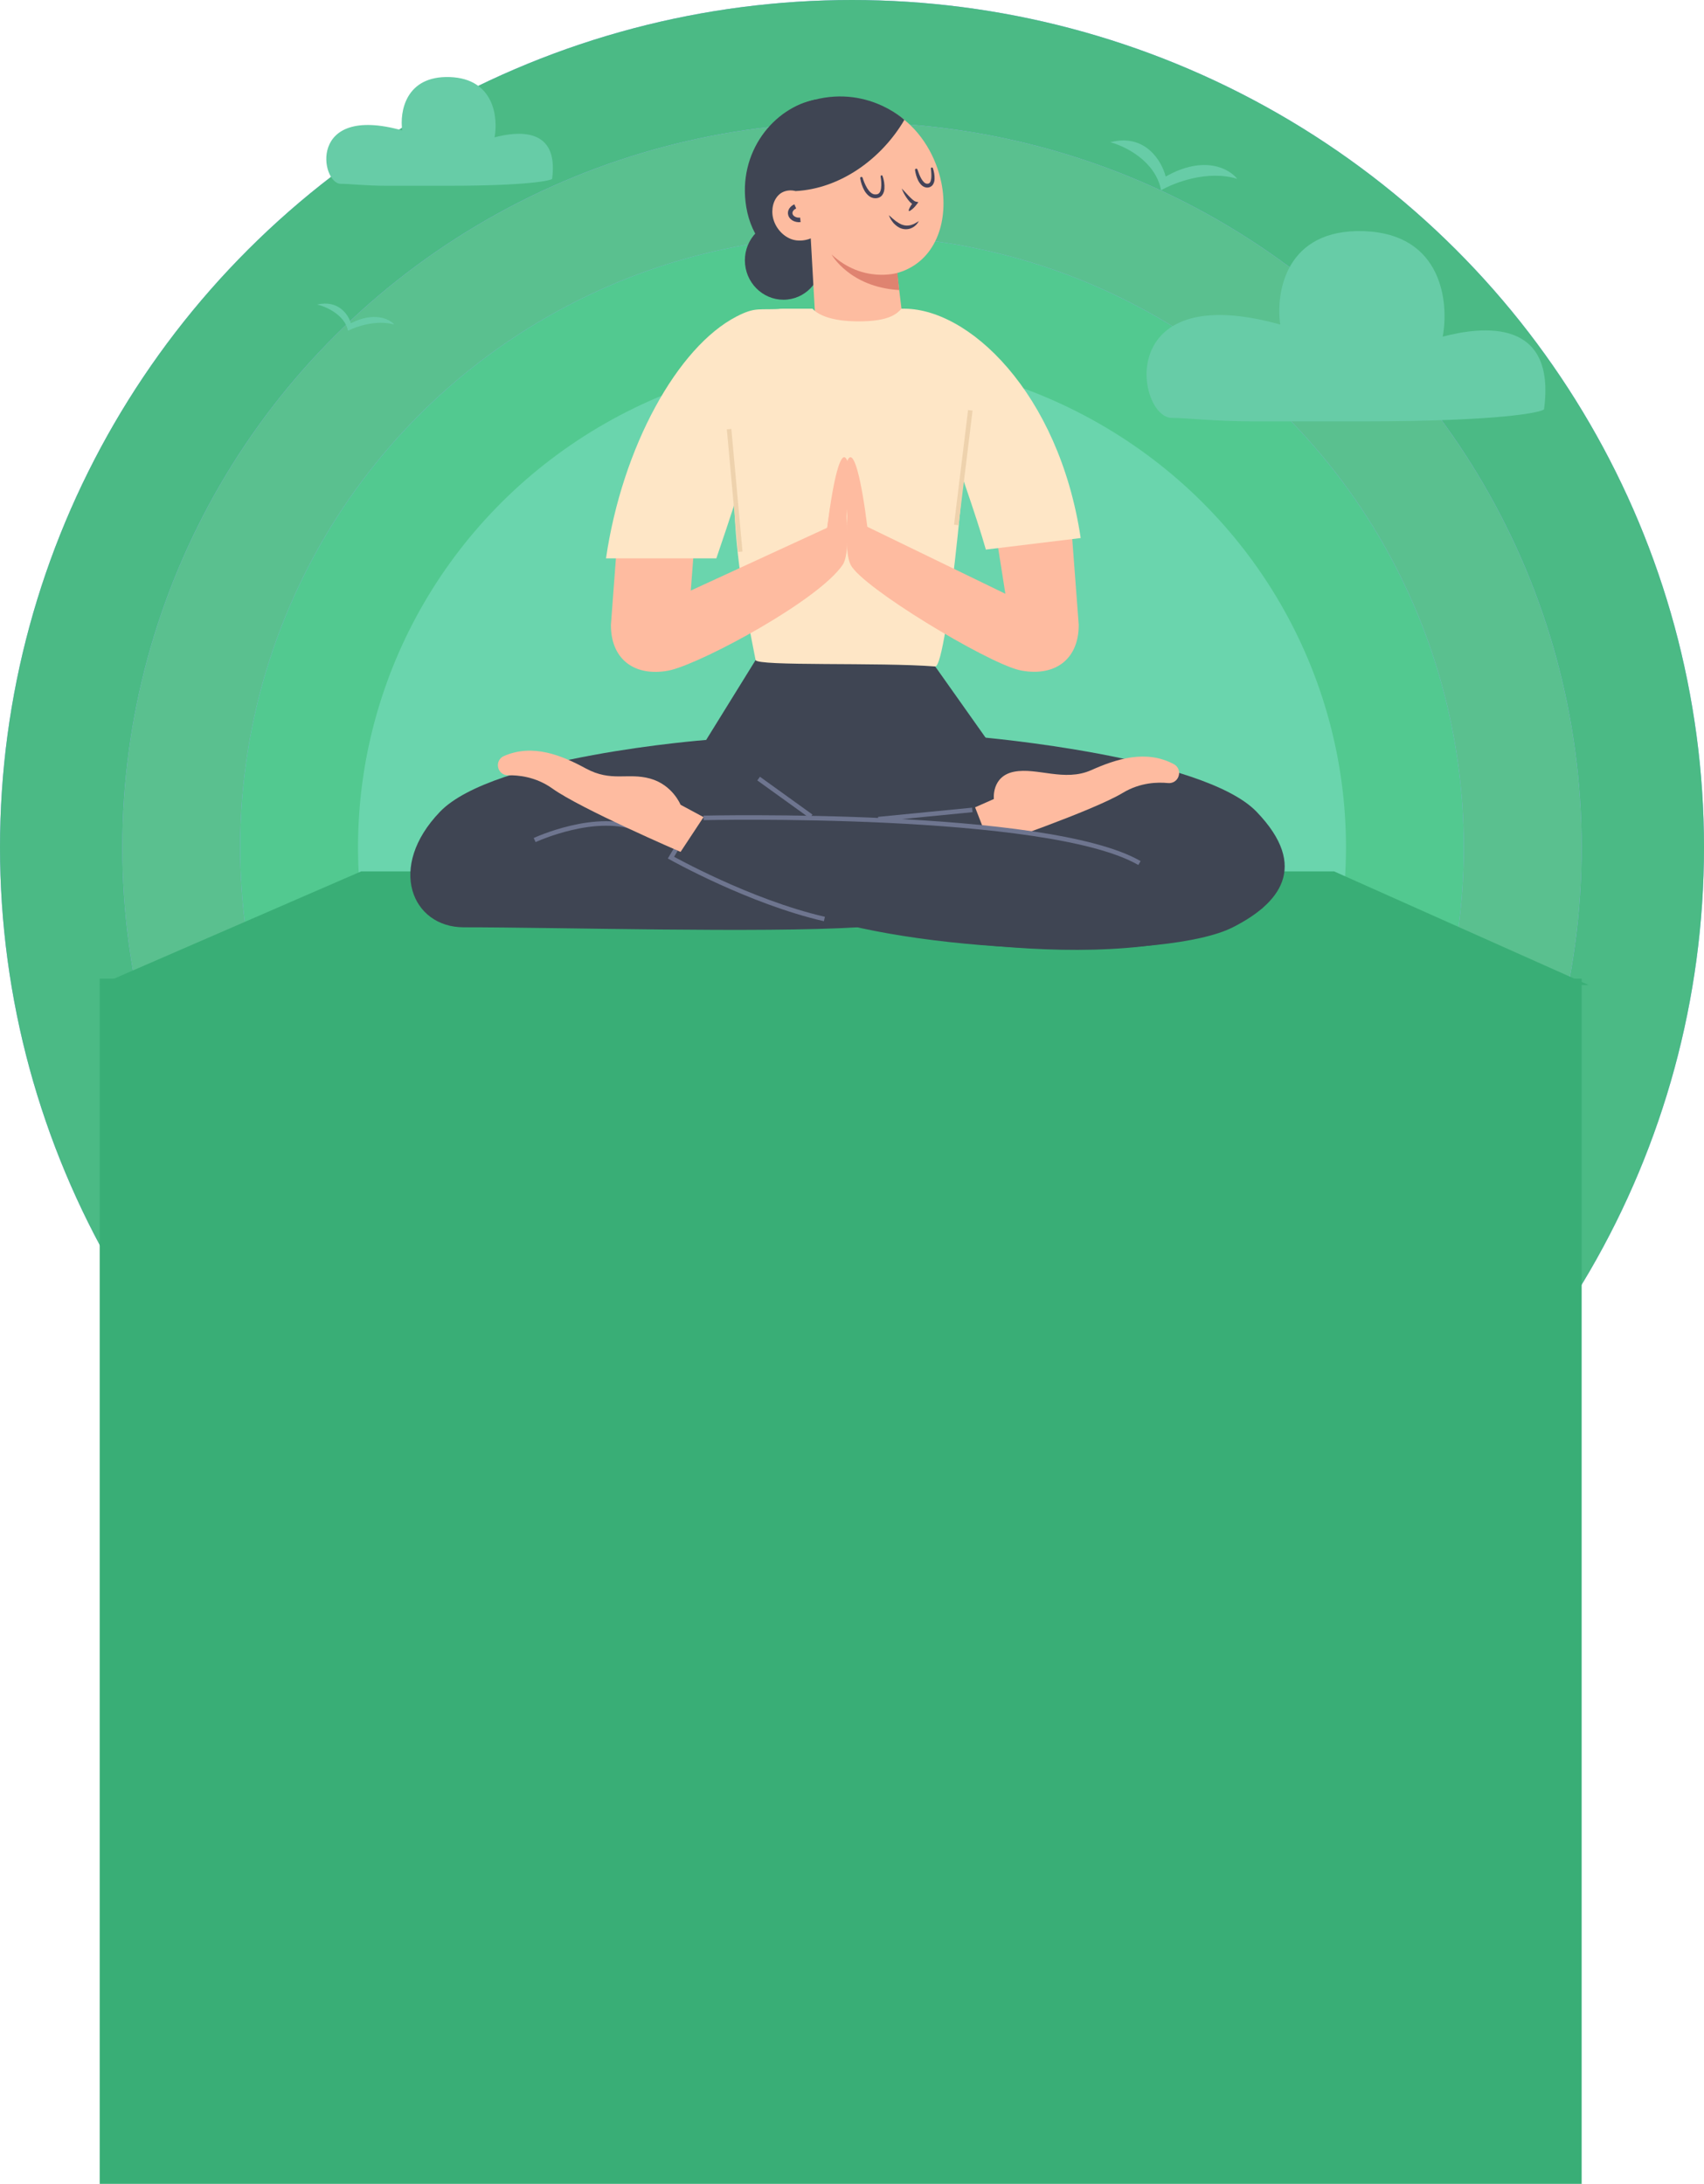<svg width="376" height="482" viewBox="0 0 376 482" fill="none" xmlns="http://www.w3.org/2000/svg">
<ellipse cx="188" cy="187" rx="188" ry="187" fill="#9AA2FD"/>
<ellipse cx="188" cy="187" rx="188" ry="187" fill="#4BBA85" fillOpacity="0.95"/>
<ellipse cx="188" cy="187" rx="161" ry="160" fill="#9AA2FD"/>
<ellipse cx="188" cy="187" rx="161" ry="160" fill="#5AC08F"/>
<circle cx="188" cy="187" r="135" fill="#9AA2FD"/>
<circle cx="188" cy="187" r="135" fill="#52C990" fillOpacity="0.88"/>
<path d="M256.2 42C254.978 35.536 248.224 32.236 245 31.395C252.738 29.374 256.37 35.603 257.218 38.97C265.771 34.122 271.303 37.286 273 39.475C266.484 37.455 259.085 40.317 256.2 42Z" fill="#67CCA7"/>
<path d="M76.8 73C76.058 69.474 71.958 67.674 70 67.215C74.698 66.113 76.903 69.511 77.418 71.347C82.611 68.703 85.97 70.429 87 71.623C83.044 70.521 78.552 72.082 76.8 73Z" fill="#67CCA7"/>
<ellipse cx="188" cy="187" rx="109" ry="108" fill="#6AD5AD" fillOpacity="0.72"/>
<rect x="22" y="216" width="327" height="266" fill="#39AE76"/>
<path d="M79.69 192.321L21.927 217.406H350.545L294.373 192.321H79.69Z" fill="#39AE76"/>
<path d="M166.733 145.678L155.819 163.313L176.752 188.042H197.86L217.538 162.895L205.357 145.678H166.733Z" fill="#3F4553"/>
<path d="M155.819 163.313C155.819 163.313 108.873 166.924 97.096 179.155C85.319 191.386 90.86 204.666 102.331 204.666C123.447 204.666 168.123 205.951 189.262 204.666L190.523 176.031L155.819 163.313Z" fill="#3F4553"/>
<path d="M216.323 162.705C216.323 162.705 265.486 166.924 277.263 179.155C289.04 191.386 282.253 199.49 272.028 204.666C257.637 211.956 205.769 210.748 178.869 201.892L183.844 176.031L216.323 162.705Z" fill="#3F4553"/>
<path d="M218.486 186.726L215.162 178.182L219.304 176.35C219.304 176.35 218.731 171.295 223.797 170.322C228.864 169.349 234.902 172.603 240.786 169.98C246.212 167.563 252.853 165.336 259.051 168.68C259.968 169.174 260.396 170.261 260.083 171.25L260.06 171.326C259.747 172.321 258.769 172.937 257.722 172.831C255.536 172.61 251.638 172.656 247.787 174.974C241.145 178.988 218.486 186.726 218.486 186.726Z" fill="#FEBBA0"/>
<path d="M257.164 187.213C257.164 187.213 224.355 181.413 155.246 180.516L148.575 189.516C148.575 189.516 165.77 199.292 181.91 202.827C198.051 206.361 253.77 217.49 278.654 200.349L257.164 187.213Z" fill="#3F4553"/>
<path d="M181.91 202.834C165.365 199.034 148.055 189.288 148.055 189.288L149.087 187.547" stroke="#6E758F" strokeWidth="1.593" strokeMiterlimit="10" strokeLinecap="round"/>
<path d="M155.246 180.516C155.246 180.516 231.172 178.79 251.432 190.482" stroke="#6E758F" strokeWidth="1.593" strokeMiterlimit="10" strokeLinecap="round"/>
<path d="M117.975 185.411C117.975 185.411 131.838 178.95 141.314 183.184" stroke="#6E758F" strokeWidth="1.593" strokeMiterlimit="10" strokeLinecap="round"/>
<path d="M150.172 188.026L155.239 180.349L150.172 177.62C150.172 177.62 148.399 173.203 143.431 171.835C138.456 170.474 134.918 172.671 129.255 169.6C124.035 166.765 117.585 164.036 111.15 166.886C110.203 167.304 109.683 168.353 109.92 169.364L109.935 169.44C110.172 170.459 111.097 171.143 112.144 171.12C114.337 171.067 118.227 171.417 121.88 174.032C128.185 178.547 150.172 188.026 150.172 188.026Z" fill="#FEBBA0"/>
<path d="M193.794 180.79L214.55 178.76" stroke="#6E758F" strokeWidth="1.593" strokeMiterlimit="10" strokeLinecap="round"/>
<path d="M167.397 171.842L178.976 180.181" stroke="#6E758F" strokeWidth="1.593" strokeMiterlimit="10" strokeLinecap="round"/>
<path d="M164.409 58.358C164.898 63.117 169.064 66.583 173.71 66.112C178.357 65.64 181.727 61.398 181.238 56.648C180.749 51.889 176.584 48.422 171.937 48.894C167.298 49.358 163.928 53.599 164.409 58.358Z" fill="#3F4553"/>
<path d="M181.765 61.817C181.765 61.817 167 59.597 164.677 45.739C162.629 33.493 170.89 23.679 179.946 21.984C179.954 21.984 201.711 55.34 181.765 61.817Z" fill="#3F4553"/>
<path d="M182.101 23.299C181.016 23.831 179.984 24.531 179.044 25.435C170.63 33.485 175.957 49.114 183.492 56.169C187.665 60.068 193.763 61.885 199.09 59.893C206.878 56.982 209.315 48.21 207.733 40.395C206.557 34.572 203.309 29.076 198.517 25.656C193.725 22.242 187.252 20.798 182.101 23.299Z" fill="#FDBCA0"/>
<path d="M180.703 51.456C179.228 52.907 176.66 53.5 174.688 52.809C172.717 52.117 171.096 50.27 170.584 48.126C170.126 46.203 170.623 44.014 172.044 42.835C173.465 41.657 176.026 41.733 177.241 43.261L180.703 51.456Z" fill="#FDBCA0"/>
<path d="M178.548 46.347L180.099 73.972C180.305 79.08 184.47 83.139 189.606 83.238C195.536 83.36 200.19 78.206 199.434 72.352L196.301 46.705L178.548 46.347Z" fill="#FDBCA0"/>
<path d="M198.41 64.021L198.02 60.235C198.02 60.235 190.378 62.569 183.492 56.161C183.492 56.169 187.458 63.367 198.41 64.021Z" fill="#DF8370"/>
<path d="M175.514 42.174C185.464 41.665 194.543 35.021 199.556 26.461C199.556 26.461 190.401 17.818 177.019 22.873C165.93 27.054 175.514 42.174 175.514 42.174Z" fill="#3F4553"/>
<path d="M176.606 48.529C175.46 48.643 174.459 48.027 174.367 47.153C174.298 46.492 174.765 45.876 175.483 45.557" stroke="#444359" strokeWidth="1.114" strokeMiterlimit="10" strokeLinecap="round"/>
<path d="M200.512 46.37C200.741 45.678 201.138 45.131 201.581 44.614L201.795 45.283C201.291 45.093 201.016 44.804 200.733 44.523C200.466 44.226 200.229 43.93 200.015 43.611C199.587 42.98 199.228 42.311 198.968 41.604C199.503 42.144 199.992 42.699 200.504 43.231C200.764 43.489 201.008 43.755 201.276 43.983C201.528 44.204 201.826 44.432 202.032 44.485L202.651 44.629L202.246 45.154C201.834 45.694 201.375 46.195 200.741 46.56C200.664 46.606 200.573 46.575 200.527 46.507C200.504 46.454 200.504 46.408 200.512 46.37Z" fill="#444359"/>
<path d="M202.751 48.787C202.445 49.411 201.925 49.95 201.253 50.277C200.588 50.619 199.763 50.688 199.029 50.475C198.28 50.27 197.699 49.783 197.202 49.282C196.981 49.008 196.759 48.727 196.576 48.438C196.415 48.126 196.247 47.822 196.125 47.503C196.408 47.716 196.652 47.944 196.897 48.172L197.653 48.795C198.188 49.145 198.693 49.525 199.273 49.662C199.831 49.836 200.427 49.829 201.016 49.669C201.597 49.502 202.177 49.175 202.751 48.787Z" fill="#444359"/>
<path d="M194.749 38.852C195.047 39.734 195.215 40.646 195.154 41.627C195.116 42.106 195.001 42.63 194.642 43.094C194.275 43.565 193.656 43.77 193.114 43.755C192.556 43.748 192.006 43.504 191.631 43.162C191.241 42.82 190.936 42.425 190.706 42.007C190.248 41.163 189.958 40.281 189.812 39.354C189.789 39.209 189.889 39.072 190.034 39.042C190.172 39.019 190.294 39.103 190.332 39.224L190.34 39.24C190.599 40.061 190.943 40.889 191.387 41.604C191.83 42.296 192.434 42.934 193.144 42.911C193.496 42.926 193.825 42.835 194.023 42.584C194.245 42.341 194.352 41.946 194.413 41.543C194.528 40.73 194.451 39.833 194.314 38.974V38.959C194.291 38.837 194.382 38.715 194.505 38.7C194.604 38.685 194.711 38.753 194.749 38.852Z" fill="#444359"/>
<path d="M205.846 37.127C206.098 37.871 206.236 38.632 206.22 39.445C206.213 39.848 206.136 40.289 205.876 40.707C205.624 41.148 205.059 41.421 204.57 41.399C204.058 41.391 203.591 41.125 203.293 40.813C202.988 40.494 202.751 40.152 202.575 39.787C202.231 39.057 202.017 38.312 201.91 37.529C201.887 37.385 201.994 37.248 202.147 37.225C202.277 37.21 202.399 37.286 202.437 37.408L202.445 37.423C202.667 38.107 202.934 38.806 203.278 39.415C203.622 40.008 204.088 40.578 204.6 40.547C204.86 40.555 205.066 40.479 205.204 40.266C205.357 40.053 205.433 39.726 205.479 39.384C205.555 38.7 205.494 37.947 205.41 37.233V37.218C205.395 37.096 205.487 36.982 205.609 36.959C205.708 36.959 205.815 37.028 205.846 37.127Z" fill="#444359"/>
<path d="M214.099 76.48C214.031 71.843 198.914 68.133 198.914 68.133C197.967 69.175 196.339 70.931 189.484 70.931C182.927 70.931 180.305 69.243 179.281 68.133H172.793C171.348 68.133 170.026 68.954 169.423 70.262C156.423 98.548 163.729 130.14 166.725 145.67C167 147.099 194.13 146.134 206.365 147.099C209.01 147.32 214.359 93.333 214.099 76.48Z" fill="#FEE6C6"/>
<path d="M182.529 116.48C183.874 105.67 185.517 99.186 186.778 101.315C187.894 103.2 187.275 112.656 185.601 121.778C185.609 121.778 181.956 121.109 182.529 116.48Z" fill="#FEBBA0"/>
<path d="M191.409 116.48C190.064 105.67 188.421 99.186 187.16 101.315C186.045 103.2 186.664 112.656 188.337 121.778C188.33 121.778 191.983 121.109 191.409 116.48Z" fill="#FEBBA0"/>
<path d="M236.208 113.796H219.128L221.841 131.052L190.844 116.009C190.737 114.853 190.592 113.424 190.416 111.911C189.247 111.911 188.07 111.911 186.901 111.896C186.908 113.211 186.931 114.101 186.931 114.101C186.931 114.101 186.327 122.037 187.711 124.682C190.34 129.714 217.233 145.921 224.699 147.844C225.165 147.966 225.632 148.057 226.098 148.118C233.304 149.129 238.081 145.108 238.027 137.871L236.208 113.796Z" fill="#FEBBA0"/>
<path d="M183.217 111.835C182.949 113.538 182.713 115.18 182.529 116.48L152.426 130.345L153.695 113.804H136.614L134.803 137.894C134.757 145.13 139.534 149.144 146.733 148.141C147.199 148.072 147.665 147.981 148.131 147.867C155.598 145.944 180.611 132.496 185.953 124.652C187.535 122.333 186.786 114.526 186.786 114.526C186.786 114.526 186.786 113.447 186.755 111.911C185.578 111.888 184.401 111.866 183.217 111.835Z" fill="#FEBBA0"/>
<path d="M158.066 123.238C164.746 103.588 164.692 103.573 172.892 68.142C167.405 68.514 166.84 67.625 162.514 69.86C149.537 76.564 137.317 98.586 133.718 123.238H158.066Z" fill="#FEE6C6"/>
<path d="M217.538 121.299C213.61 107.381 198.914 68.141 198.914 68.141C213.61 67.647 233.664 86.704 238.463 118.753L217.538 121.299Z" fill="#FEE6C6"/>
<path d="M214.107 90.566L211.012 115.864" stroke="#EED2AD" strokeWidth="1.593" strokeMiterlimit="10" strokeLinecap="round"/>
<path d="M160.879 94.716L163.339 121.778" stroke="#EED2AD" strokeWidth="1.593" strokeMiterlimit="10" strokeLinecap="round"/>
<path d="M282.49 71.628C245.482 61.324 250.878 92.237 258.589 92.237C261.756 92.237 268.322 93 276.323 93H300.61C331.45 93 340.317 90.965 340.703 90.329C343.401 70.101 327.081 72.01 318.343 74.299C319.757 66.794 318.266 51.63 300.995 51.019C283.723 50.409 281.462 64.504 282.49 71.628Z" fill="#67CCA7"/>
<path d="M88.756 28.787C67.728 22.899 70.795 40.564 75.175 40.564C76.975 40.564 80.706 41 85.251 41H99.051C116.574 41 121.612 39.837 121.831 39.473C123.364 27.915 114.092 29.006 109.127 30.314C109.93 26.025 109.083 17.36 99.27 17.011C89.456 16.662 88.171 24.716 88.756 28.787Z" fill="#67CCA7"/>
</svg>
